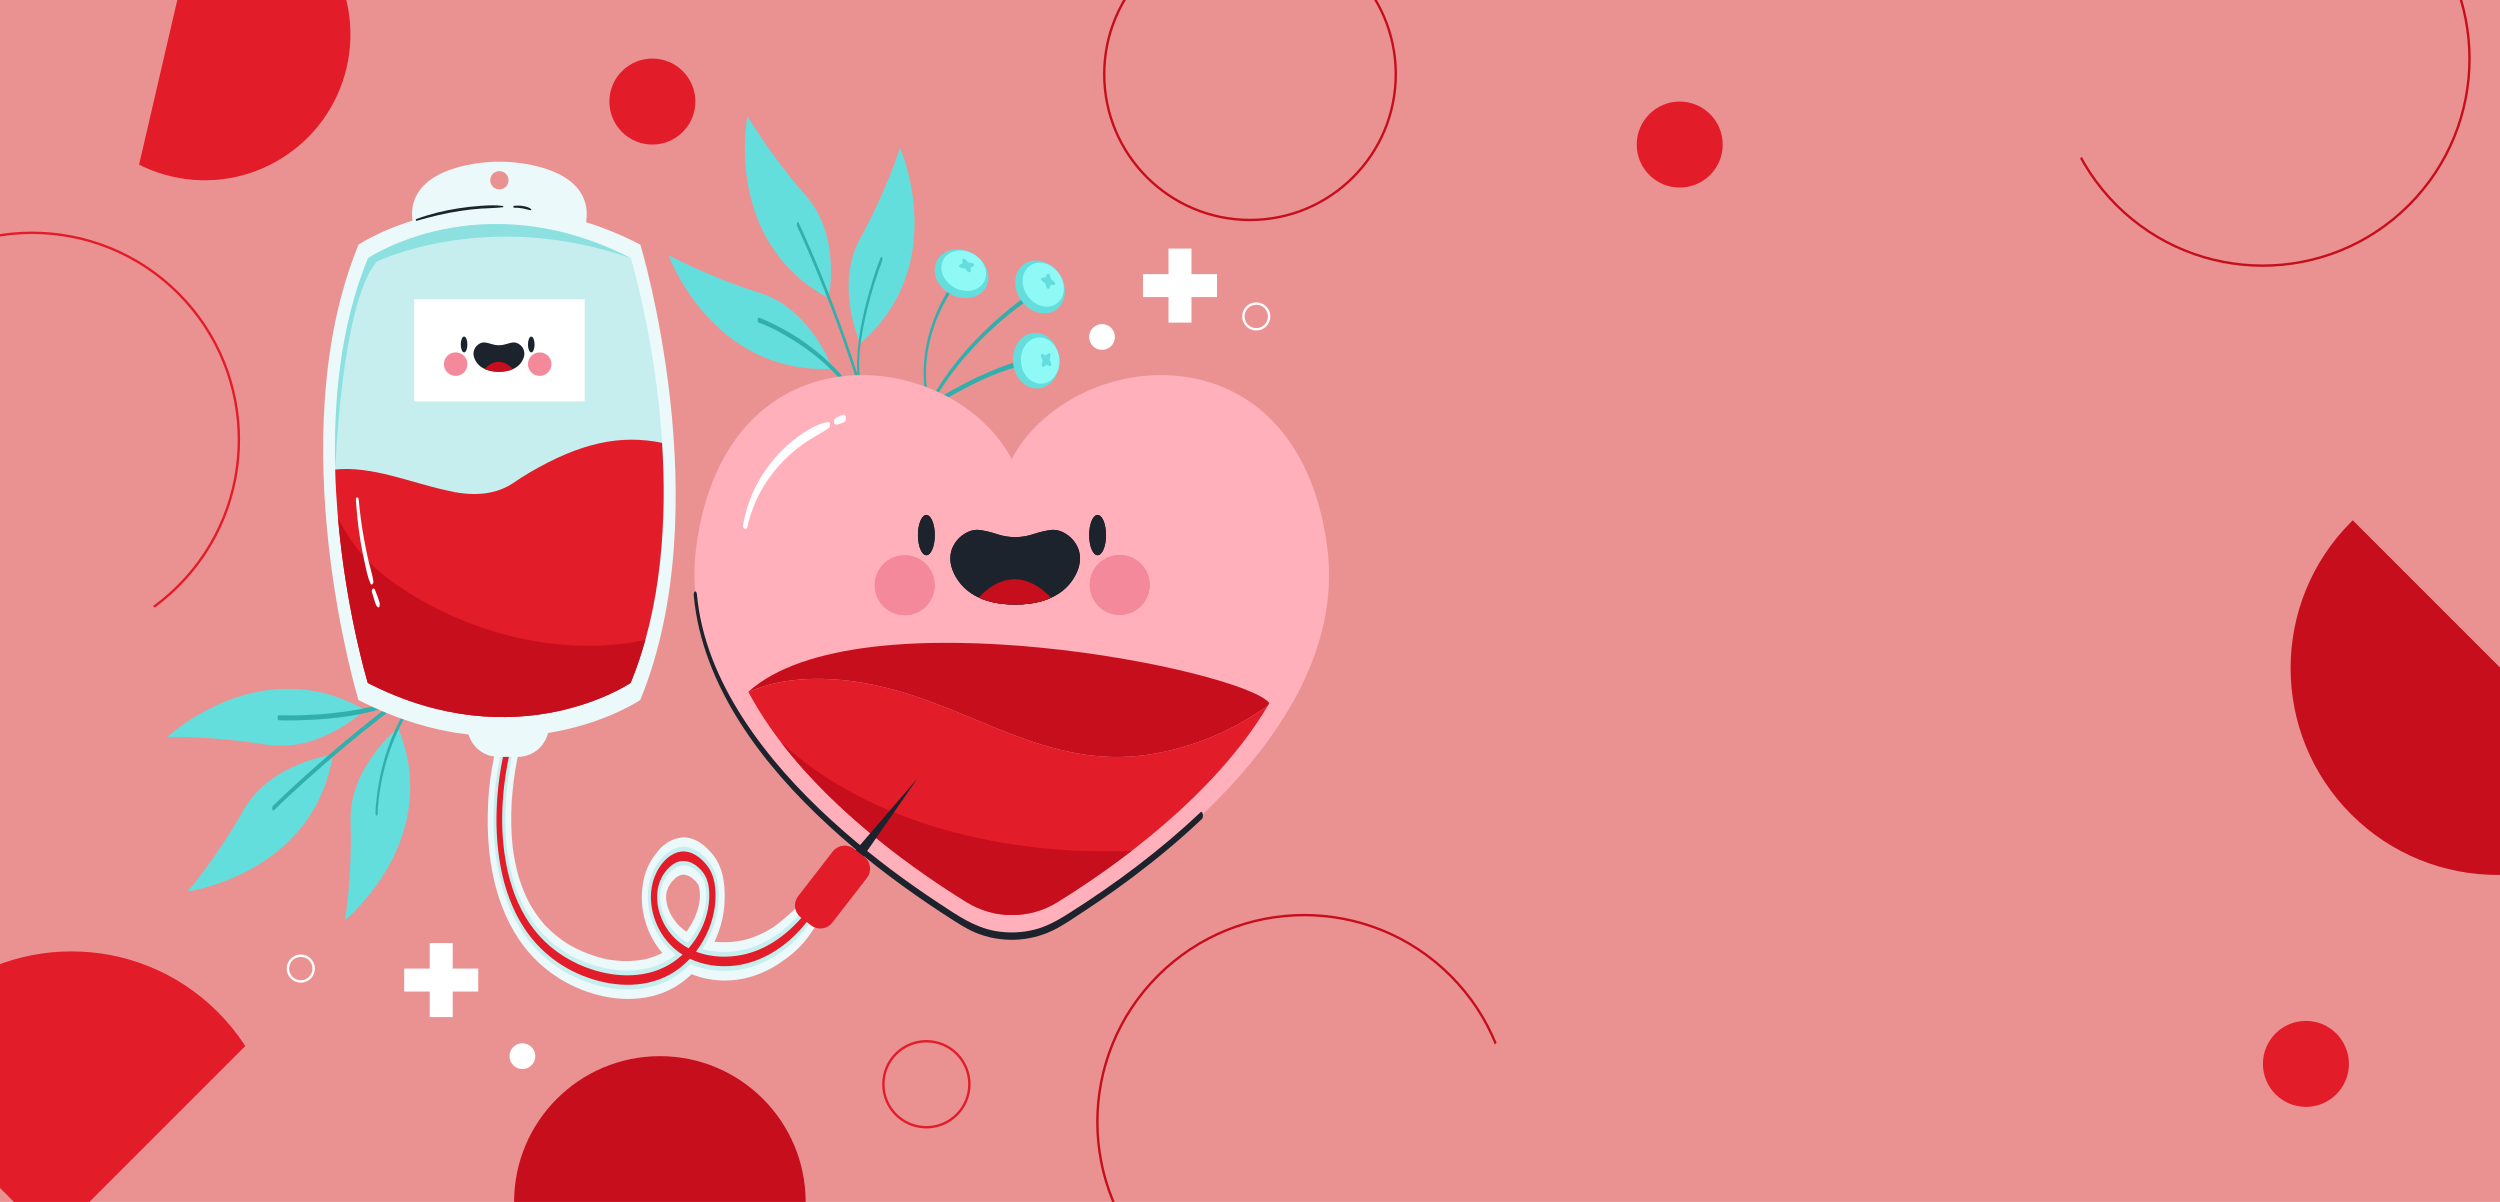 <?xml version="1.0" encoding="utf-8"?>
<!-- Generator: Adobe Illustrator 24.3.0, SVG Export Plug-In . SVG Version: 6.00 Build 0)  -->
<svg version="1.1" xmlns="http://www.w3.org/2000/svg" xmlns:xlink="http://www.w3.org/1999/xlink" x="0px" y="0px"
	 viewBox="0 0 1040 500" style="enable-background:new 0 0 1040 500;" xml:space="preserve">
<style type="text/css">
	.st0{fill:#EA9292;}
	.st1{clip-path:url(#SVGID_2_);}
	.st2{fill:#31AFAC;}
	.st3{fill:#64DDDD;}
	.st4{fill:#8FF9F6;}
	.st5{fill:#FFB0BA;}
	.st6{fill:#E31C29;}
	.st7{fill:#C70E1D;}
	.st8{fill:#FFFFFF;}
	.st9{clip-path:url(#SVGID_4_);fill:#1C232D;}
	.st10{clip-path:url(#SVGID_4_);fill:#C70E1D;}
	.st11{fill:#1C232D;}
	.st12{fill:#F4899B;}
	.st13{clip-path:url(#SVGID_6_);fill:#1C232D;}
	.st14{clip-path:url(#SVGID_6_);fill:#C70E1D;}
	.st15{fill:#EBF9FA;}
	.st16{fill:#C7EEEF;}
	.st17{clip-path:url(#SVGID_8_);fill:#1C232D;}
	.st18{clip-path:url(#SVGID_8_);fill:#C70E1D;}
	.st19{fill:#8CE0E0;}
	.st20{clip-path:url(#SVGID_2_);fill:none;stroke:#E31C29;stroke-miterlimit:10;}
	.st21{clip-path:url(#SVGID_2_);fill:#E31C29;}
	.st22{clip-path:url(#SVGID_2_);fill:none;stroke:#C70E1D;stroke-miterlimit:10;}
	.st23{clip-path:url(#SVGID_2_);fill:#C70E1D;}
	.st24{clip-path:url(#SVGID_2_);fill:#FFFFFF;}
	.st25{clip-path:url(#SVGID_2_);fill:none;stroke:#FFFFFF;stroke-miterlimit:10;}
</style>
<g id="BACKGROUND">
	<rect class="st0" width="1040" height="500"/>
</g>
<g id="OBJECTS">
	<g>
		<defs>
			<rect id="SVGID_1_" width="1040" height="500"/>
		</defs>
		<clipPath id="SVGID_2_">
			<use xlink:href="#SVGID_1_"  style="overflow:visible;"/>
		</clipPath>
		<g class="st1">
			<g>
				<g>
					<path class="st2" d="M431.21,120.29c-5.29,3.23-10.22,7.19-14.91,11.22c-10.44,9-19.82,19.42-26.96,31.24
						c-4.67,7.73-8.35,16.06-10.62,24.81c-0.09,0.33-0.17,1.16,0.16,1.4c0.33,0.24,0.52,0.01,0.61-0.37
						c3.91-15.1,12.11-28.72,22.27-40.44c7.25-8.36,15.52-15.89,24.49-22.38c1.69-1.22,3.4-2.43,5.18-3.52
						C431.99,121.93,431.76,119.95,431.21,120.29L431.21,120.29z"/>
				</g>
			</g>
			<g>
				<g>
					<path class="st2" d="M399.39,113.71c-2.73,3.13-4.95,6.8-6.92,10.43c-4.42,8.15-7.34,17.21-8.05,26.47
						c-0.49,6.4,0.07,12.81,1.67,19.02c0.05,0.18,0.23,0.65,0.51,0.47c3.65-2.39,7.45-4.57,11.27-6.66
						c7.5-4.1,15.32-7.91,23.54-10.31c4.09-1.2,8.4-2.11,12.68-1.78c0.6,0.05,0.66-1.99,0-2.04c-7.96-0.62-16.17,2.6-23.34,5.7
						c-7.03,3.04-13.81,6.68-20.37,10.63c-1.35,0.81-2.7,1.64-4.02,2.5c0.17,0.16,0.34,0.31,0.51,0.47
						c-4.44-17.3,0.38-35.6,10.55-49.97c0.77-1.08,1.56-2.17,2.43-3.17C400.22,115.03,399.94,113.08,399.39,113.71L399.39,113.71z"
						/>
				</g>
			</g>
			<g>
				
					<ellipse transform="matrix(0.477 -0.879 0.879 0.477 108.898 411.188)" class="st3" cx="400.12" cy="114.05" rx="9.64" ry="11.6"/>
				<path class="st4" d="M392.43,108.01c-2.11,3.89-0.03,9.1,4.64,11.64c4.68,2.54,10.18,1.45,12.3-2.44
					c2.11-3.89,0.03-9.1-4.64-11.64C400.05,103.03,394.54,104.12,392.43,108.01z"/>
				<g>
					<path class="st3" d="M400.55,107.72c-0.52,0.43-0.26,2,0.59,3.5c0.85,1.5,1.95,2.38,2.48,1.95c0.52-0.43,0.26-2-0.59-3.5
						C402.18,108.16,401.07,107.29,400.55,107.72z"/>
					<path class="st3" d="M405.2,110.25c-0.08,0.67-1.53,1.3-3.26,1.41c-1.72,0.11-3.06-0.35-2.98-1.02
						c0.08-0.67,1.53-1.3,3.26-1.41C403.94,109.12,405.28,109.57,405.2,110.25z"/>
				</g>
			</g>
			<g>
				<path class="st3" d="M426.05,109.83c-4.38,3.04-4.96,9.76-1.31,15.03c3.65,5.26,10.16,7.07,14.54,4.03
					c4.38-3.04,4.96-9.76,1.31-15.03C436.93,108.6,430.42,106.79,426.05,109.83z"/>
				<path class="st4" d="M428.5,110.51c-3.64,2.52-4.12,8.12-1.09,12.49c3.04,4.37,8.44,5.87,12.08,3.35
					c3.64-2.52,4.12-8.12,1.09-12.49C437.55,109.49,432.14,107.99,428.5,110.51z"/>
				<g>
					<path class="st3" d="M435.88,113.9c-0.66,0.15-1.13,1.67-1.05,3.39c0.08,1.72,0.68,3,1.34,2.85c0.66-0.15,1.13-1.67,1.05-3.39
						C437.14,115.03,436.54,113.75,435.88,113.9z"/>
					<path class="st3" d="M438.9,118.25c-0.37,0.57-1.96,0.48-3.54-0.2c-1.59-0.68-2.57-1.68-2.2-2.25c0.37-0.57,1.96-0.48,3.54,0.2
						C438.28,116.67,439.27,117.68,438.9,118.25z"/>
				</g>
			</g>
			<g>
				
					<ellipse transform="matrix(0.996 -0.087 0.087 0.996 -11.412 38.015)" class="st3" cx="431.1" cy="150.13" rx="9.64" ry="11.6"/>
				<path class="st4" d="M431.88,140.39c-4.41,0.38-7.61,5-7.15,10.3c0.46,5.3,4.41,9.29,8.82,8.91c4.41-0.38,7.61-5,7.15-10.3
					C440.24,143.99,436.29,140,431.88,140.39z"/>
				<g>
					<path class="st3" d="M436.61,147c-0.65-0.2-1.81,0.89-2.6,2.42c-0.79,1.54-0.9,2.94-0.26,3.14c0.65,0.2,1.81-0.89,2.6-2.42
						C437.14,148.6,437.25,147.2,436.61,147z"/>
					<path class="st3" d="M437.07,152.27c-0.6,0.31-1.93-0.56-2.98-1.93c-1.04-1.38-1.4-2.74-0.8-3.05c0.6-0.31,1.93,0.56,2.98,1.93
						C437.31,150.6,437.67,151.96,437.07,152.27z"/>
				</g>
			</g>
		</g>
		<g class="st1">
			<path class="st3" d="M344.71,124.08c0,0,5.5-25.68-9.49-42.72c-14.99-17.04-24.25-33.09-24.25-33.09S300.45,100.2,344.71,124.08z
				"/>
			<path class="st3" d="M346.29,153.41c0,0-8.63-24.8-30.29-31.59c-21.65-6.78-37.9-15.69-37.9-15.69S296.07,155.97,346.29,153.41z"
				/>
			<path class="st3" d="M357.86,142.84c0,0-10.92-23.88,0.03-43.76s16.52-37.55,16.52-37.55S395.9,109.95,357.86,142.84z"/>
			<g>
				<g>
					<path class="st2" d="M315.53,134.17c5.66,2.04,11.07,5.11,16.09,8.37c10.9,7.07,20.6,16.41,26.82,27.92
						c4.31,7.98,6.75,16.76,7.3,25.8c0.02,0.29,0.18,0.86,0.56,0.73c0.38-0.13,0.34-1,0.32-1.28c-0.96-15.65-7.59-30.14-18.29-41.53
						c-7.52-8.01-16.67-14.52-26.53-19.36c-1.97-0.97-3.98-1.91-6.04-2.66C315.1,131.92,314.96,133.97,315.53,134.17L315.53,134.17z
						"/>
				</g>
			</g>
			<g>
				<g>
					<path class="st2" d="M331.56,94.05c2.58,5.47,4.96,11.04,7.3,16.62c5.55,13.27,10.66,26.73,15.18,40.38
						c3.01,9.09,5.75,18.27,8.1,27.56c0.1,0.38,0.29,0.62,0.63,0.37c0.33-0.24,0.24-1.11,0.16-1.42
						c-4.07-16.05-9.27-31.81-15.07-47.31c-4.04-10.78-8.38-21.45-13.05-31.97c-0.85-1.91-1.7-3.82-2.59-5.7
						C331.73,91.57,331.3,93.52,331.56,94.05L331.56,94.05z"/>
				</g>
			</g>
			<g>
				<g>
					<path class="st2" d="M366.31,107.16c-1.67,4.24-3.05,8.6-4.33,12.96c-2.56,8.74-4.61,17.76-5.25,26.86
						c-0.35,4.99-0.28,10.04,0.76,14.94c0.08,0.38,0.3,0.61,0.63,0.37c0.34-0.24,0.23-1.1,0.16-1.42
						c-1.83-8.66-0.55-17.94,1.19-26.51c1.49-7.33,3.53-14.56,5.99-21.62c0.48-1.38,0.97-2.76,1.5-4.12c0.15-0.39,0.26-1.1,0-1.47
						C366.75,106.87,366.48,106.71,366.31,107.16L366.31,107.16z"/>
				</g>
			</g>
		</g>
		<g class="st1">
			<path class="st3" d="M138.46,313.95c0,0-26.05,3.3-37.18,23.08c-11.12,19.78-23.21,33.83-23.21,33.83
				S130.56,363.61,138.46,313.95z"/>
			<path class="st3" d="M165.63,302.76c0,0-20.55,16.35-19.8,39.03s-2.28,40.96-2.28,40.96S184.65,349.31,165.63,302.76z"/>
			<path class="st3" d="M151.82,295.33c0,0-18.93,18.2-41.31,14.44c-22.38-3.76-40.9-3.17-40.9-3.17S108.21,270.3,151.82,295.33z"/>
			<g>
				<g>
					<path class="st2" d="M157.11,338.36c0.02-1.74,0.14-3.06,0.35-4.98c0.45-4.3,1.21-8.56,2.24-12.75
						c3.11-12.61,8.79-24.74,17.62-34.36c6.13-6.67,13.68-11.86,22.03-15.37c0.57-0.24,0.41-2.28-0.24-2.01
						c-14.46,6.08-25.79,17.21-32.95,31.08c-5.07,9.82-8.15,20.7-9.45,31.66c-0.26,2.22-0.49,4.48-0.51,6.72
						C156.19,339.59,157.1,339.6,157.11,338.36L157.11,338.36z"/>
				</g>
			</g>
			<g>
				<g>
					<path class="st2" d="M113.91,337.12c4.33-4.27,8.83-8.37,13.35-12.44c10.7-9.63,21.73-18.9,33.13-27.69
						c7.57-5.83,15.32-11.44,23.29-16.72c0.54-0.36,0.29-2.36-0.24-2.01c-13.83,9.17-27.01,19.3-39.74,29.94
						c-8.8,7.36-17.41,14.96-25.76,22.83c-1.51,1.42-3.01,2.84-4.48,4.29C113.03,335.74,113.28,337.73,113.91,337.12L113.91,337.12z
						"/>
				</g>
			</g>
			<g>
				<g>
					<path class="st2" d="M115.95,299.64c4.39,0.17,8.81,0.04,13.19-0.18c8.96-0.45,17.99-1.46,26.67-3.78
						c4.75-1.27,9.44-2.94,13.66-5.5c0.55-0.33,0.31-2.34-0.24-2.01c-7.72,4.69-16.97,6.64-25.81,7.88
						c-7.59,1.07-15.27,1.54-22.93,1.57c-1.51,0.01-3.02,0-4.53-0.05C115.32,297.54,115.29,299.62,115.95,299.64L115.95,299.64z"/>
				</g>
			</g>
		</g>
		<g class="st1">
			<g>
				<path class="st5" d="M552.03,226.84c-12.81-93.23-106.56-82.47-131.15-35.86c-24.59-46.61-118.34-57.37-131.15,35.86
					c-10,72.78,71.42,132.51,110.72,156.81c12.51,7.74,28.34,7.74,40.86,0C480.61,359.36,562.03,299.62,552.03,226.84z"/>
				<path class="st6" d="M366.4,285.58c-16.45-3.92-38.37-5.33-55.03,2.35c21.43,40.31,65.48,71.74,90.73,87.36
					c11.57,7.15,26.2,7.15,37.77,0c24.06-14.88,65.19-44.13,87.56-81.73c-14.44,10.24-31.02,17.52-49.95,20.4
					C435.51,320.14,404.66,294.22,366.4,285.58z"/>
				<path class="st7" d="M311.3,287.81c0.02,0.04,0.04,0.08,0.06,0.12c16.66-7.69,38.58-6.27,55.03-2.35
					c38.26,8.64,69.12,34.56,111.08,28.39c18.92-2.88,35.5-10.16,49.95-20.4c0.21-0.36,0.41-0.73,0.62-1.09
					C517.51,278.75,357.25,246.3,311.3,287.81z"/>
				<g>
					<g>
						<path class="st8" d="M310.95,219.11c2.97-14.05,11.72-26.29,23.34-34.53c3.35-2.38,7.04-4.21,10.46-6.49
							c0.65-0.43,0.9-2.7-0.28-2.5c-3.75,0.61-6.95,2.33-10.11,4.39c-3.19,2.07-6.15,4.49-8.85,7.18
							c-5.42,5.39-9.84,11.8-12.8,18.85c-1.67,3.98-2.87,8.14-3.61,12.39C308.83,219.91,310.55,220.98,310.95,219.11L310.95,219.11z
							"/>
					</g>
				</g>
				<g>
					<g>
						<path class="st8" d="M347.01,175.96c0,0.01,0.01,0.02,0.01,0.03c0.06,0.17,0.16,0.31,0.29,0.43c0.12,0.1,0.25,0.15,0.4,0.15
							c0.15,0.02,0.3,0.06,0.45,0.06c0.19,0,0.44-0.1,0.64-0.16c0.29-0.08,0.58-0.17,0.86-0.26c0.29-0.09,0.57-0.2,0.85-0.32
							c0.36-0.15,0.68-0.44,0.99-0.68c0.06-0.08,0.13-0.16,0.19-0.24c0.1-0.15,0.16-0.31,0.19-0.48c0.08-0.31,0.1-0.65,0.03-0.96
							c-0.05-0.23-0.14-0.45-0.26-0.64c-0.12-0.18-0.44-0.47-0.69-0.41c-0.16,0.04-0.33,0.07-0.49,0.11
							c-0.16,0.03-0.32,0.05-0.47,0.11c-0.08,0.03-0.16,0.08-0.25,0.12c-0.31,0.15-0.61,0.31-0.92,0.47
							c-0.3,0.16-0.62,0.31-0.92,0.48c-0.24,0.14-0.4,0.31-0.59,0.5C346.88,174.72,346.79,175.39,347.01,175.96L347.01,175.96z"/>
					</g>
				</g>
				<g>
					<defs>
						<path id="SVGID_3_" d="M438.32,220.42c-2.27,0-5.57,0.84-8.81,1.89c-4.68,1.51-9.72,1.51-14.4,0
							c-3.24-1.05-6.54-1.89-8.81-1.89c-6.01,0-16.24,8.73-7.7,21.12c6.08,8.82,17.58,9.97,23.42,9.94c0.09,0,0.2,0,0.29,0
							c0.09,0,0.2,0,0.29,0c5.84,0.03,17.34-1.12,23.42-9.94C454.56,229.15,444.32,220.42,438.32,220.42z"/>
					</defs>
					<clipPath id="SVGID_4_">
						<use xlink:href="#SVGID_3_"  style="overflow:visible;"/>
					</clipPath>
					<path class="st9" d="M438.32,220.42c-2.27,0-5.57,0.84-8.81,1.89c-4.68,1.51-9.72,1.51-14.4,0c-3.24-1.05-6.54-1.89-8.81-1.89
						c-6.01,0-16.24,8.73-7.7,21.12c6.08,8.82,17.58,9.97,23.42,9.94c0.09,0,0.2,0,0.29,0c0.09,0,0.2,0,0.29,0
						c5.84,0.03,17.34-1.12,23.42-9.94C454.56,229.15,444.32,220.42,438.32,220.42z"/>
					<path class="st10" d="M406.38,249.64c0,0,14.19-19.58,31.89,0.11C438.27,249.75,424.53,261.52,406.38,249.64z"/>
				</g>
				<ellipse class="st11" cx="385.37" cy="222.6" rx="3.51" ry="8.38"/>
				
					<ellipse transform="matrix(0.707 -0.707 0.707 0.707 -61.884 337.473)" class="st12" cx="376.42" cy="243.44" rx="12.46" ry="12.46"/>
				<path class="st11" d="M460.11,222.6c0,4.63-1.57,8.38-3.51,8.38c-1.94,0-3.51-3.75-3.51-8.38c0-4.63,1.57-8.38,3.51-8.38
					C458.53,214.21,460.11,217.97,460.11,222.6z"/>
				
					<ellipse transform="matrix(0.22 -0.976 0.976 0.22 125.787 644.13)" class="st12" cx="465.53" cy="243.44" rx="12.46" ry="12.46"/>
				<path class="st7" d="M324.87,308.75c23.15,30.27,56.51,53.73,77.22,66.54c11.57,7.15,26.2,7.15,37.77,0
					c8.66-5.35,19.53-12.58,30.94-21.37C420.21,356.07,362.17,343.41,324.87,308.75z"/>
				<g>
					<g>
						<path class="st11" d="M288.62,247.96c1.76,18.8,9.06,36.56,19.1,52.4c10.26,16.18,23.27,30.51,37.35,43.43
							c12.76,11.72,26.53,22.34,40.86,32.06c2.98,2.02,6,4.01,9.03,5.95c3.49,2.23,6.96,4.56,10.8,6.16
							c10.33,4.3,22.21,3.97,32.28-0.93c4.35-2.12,8.42-4.99,12.46-7.64c4.5-2.95,8.93-5.98,13.31-9.1
							c10.03-7.16,19.73-14.79,28.96-22.97c2.42-2.15,4.8-4.33,7.15-6.55c0.49-0.46,0.56-1.26,0.47-1.9
							c-0.03-0.22-0.36-1.52-0.84-1.08c-16.8,15.87-35.4,29.82-54.92,42.16c-4.51,2.85-9.01,5.44-14.23,6.76
							c-5.32,1.35-10.93,1.55-16.34,0.59c-8.73-1.55-15.92-6.58-23.17-11.35c-13.77-9.06-27.03-18.94-39.47-29.77
							c-14.26-12.41-27.54-26.15-38.45-41.63c-10.69-15.16-19.2-32.32-22.22-50.76c-0.36-2.21-0.64-4.43-0.85-6.66
							c-0.04-0.4-0.26-1.32-0.84-1.08C288.54,246.3,288.58,247.52,288.62,247.96L288.62,247.96z"/>
					</g>
				</g>
			</g>
			<g>
				<defs>
					<path id="SVGID_5_" d="M438.32,220.42c-2.27,0-5.57,0.84-8.81,1.89c-4.68,1.51-9.72,1.51-14.4,0
						c-3.24-1.05-6.54-1.89-8.81-1.89c-6.01,0-16.24,8.73-7.7,21.12c6.08,8.82,17.58,9.97,23.42,9.94c0.09,0,0.2,0,0.29,0
						c0.09,0,0.2,0,0.29,0c5.84,0.03,17.34-1.12,23.42-9.94C454.56,229.15,444.32,220.42,438.32,220.42z"/>
				</defs>
				<clipPath id="SVGID_6_">
					<use xlink:href="#SVGID_5_"  style="overflow:visible;"/>
				</clipPath>
				<path class="st13" d="M438.32,220.42c-2.27,0-5.57,0.84-8.81,1.89c-4.68,1.51-9.72,1.51-14.4,0c-3.24-1.05-6.54-1.89-8.81-1.89
					c-6.01,0-16.24,8.73-7.7,21.12c6.08,8.82,17.58,9.97,23.42,9.94c0.09,0,0.2,0,0.29,0c0.09,0,0.2,0,0.29,0
					c5.84,0.03,17.34-1.12,23.42-9.94C454.56,229.15,444.32,220.42,438.32,220.42z"/>
				<path class="st14" d="M406.38,249.64c0,0,14.19-19.58,31.89,0.11C438.27,249.75,424.53,261.52,406.38,249.64z"/>
			</g>
			<ellipse class="st11" cx="385.37" cy="222.6" rx="3.51" ry="8.38"/>
			
				<ellipse transform="matrix(0.707 -0.707 0.707 0.707 -61.884 337.473)" class="st12" cx="376.42" cy="243.44" rx="12.46" ry="12.46"/>
			<path class="st11" d="M460.11,222.6c0,4.63-1.57,8.38-3.51,8.38c-1.94,0-3.51-3.75-3.51-8.38c0-4.63,1.57-8.38,3.51-8.38
				C458.53,214.21,460.11,217.97,460.11,222.6z"/>
			
				<ellipse transform="matrix(0.22 -0.976 0.976 0.22 125.787 644.13)" class="st12" cx="465.53" cy="243.44" rx="12.46" ry="12.46"/>
		</g>
		<g class="st1">
			<polygon class="st11" points="381.61,323.91 354.1,355.83 355.85,357.18 357.59,358.53 			"/>
			<g>
				<g>
					<path class="st15" d="M207.61,306.4c-2.24,8.14-3.81,16.47-4.38,24.91c-0.69,10.34-0.43,20.68,1.47,30.89
						c1.86,10.02,5.39,19.89,11.06,28.41c5.84,8.79,14.08,15.72,23.7,20.05c11.91,5.36,26.32,7.03,38.46,1.42
						c6.71-3.1,12.07-8.41,16.09-14.54c4.06-6.2,6.81-13.62,7.33-21.03c0.48-6.97-0.07-14.76-4.45-20.52
						c-3.18-4.19-8.37-8.46-14.03-7.5c-3.67,0.62-6.74,2.66-9.11,5.5c-2.48,2.98-4.48,6.29-5.51,10.05
						c-2.11,7.73-1.5,15.98,1.66,23.36c2.93,6.84,7.72,12.31,14.13,16.05c5.85,3.41,13,4.77,19.72,4.39
						c6.98-0.39,13.84-2.82,19.69-6.6c3.08-1.99,6.05-4.19,8.67-6.77c2.75-2.7,5.04-5.86,7.11-9.1c2.06-3.23,3.37-6.7,4.53-10.33
						c0.52-1.64,0.47-3.72-0.57-5.18c-0.79-1.12-2.33-1.67-3.42-0.59c-1.05,1.04-2.12,2.04-3.24,3c-1.21,1.03-2.2,2.27-3.31,3.42
						c-2.31,2.42-4.87,4.66-7.41,6.84c-1.28,1.1-2.62,2.1-3.99,3.09c-0.34,0.23-0.21,0.15,0.38-0.25c-0.21,0.14-0.43,0.28-0.65,0.42
						c-0.33,0.21-0.65,0.41-0.98,0.61c-0.72,0.43-1.45,0.85-2.19,1.24c-3.02,1.6-6.21,2.82-9.54,3.6c0.46-0.11,0.91-0.21,1.37-0.32
						c-5.01,1.13-10.18,1.42-15.25,0.56c0.46,0.08,0.93,0.17,1.39,0.25c-3.75-0.68-7.33-1.96-10.59-3.92
						c0.42,0.25,0.84,0.51,1.25,0.76c-1.53-0.95-2.98-2.02-4.29-3.26c-0.33-0.31-0.64-0.64-0.96-0.96
						c-0.76-0.77,1.02,1.23-0.05-0.07c-0.51-0.61-0.99-1.25-1.44-1.9c-0.52-0.75-0.95-1.55-1.44-2.33c1.11,1.77,0.44,0.82,0.21,0.34
						c-0.2-0.41-0.39-0.82-0.57-1.24c-0.34-0.79-0.62-1.59-0.9-2.39c-0.18-0.56-0.08-0.21,0.31,1.03c-0.06-0.22-0.12-0.44-0.18-0.65
						c-0.11-0.44-0.22-0.88-0.31-1.32c-0.09-0.44-0.17-0.88-0.24-1.33c-0.24-1.57,0.23,0.5,0.07,0.73c0.12-0.17-0.08-1.1-0.09-1.33
						c-0.02-0.44-0.02-0.88-0.02-1.33c0.03-1.91-0.19,1.71-0.04,0.41c0.04-0.33,0.07-0.65,0.11-0.98c0.06-0.43,0.15-0.86,0.22-1.29
						c0.21-1.22-0.59,2.02-0.07,0.27c0.22-0.73,0.57-1.42,0.78-2.15c-0.53,1.08-0.64,1.31-0.33,0.69c0.1-0.2,0.2-0.39,0.31-0.58
						c0.22-0.39,0.45-0.76,0.69-1.13c0.21-0.32,0.44-0.63,0.67-0.94c0.43-0.55,0.38-0.5-0.14,0.16c0.19-0.22,0.38-0.43,0.57-0.64
						c0.69-0.74,1.45-1.4,2.27-1.99c-0.4,0.27-0.8,0.54-1.19,0.81c0.95-0.64,1.94-1.12,3.05-1.41c-0.45,0.1-0.9,0.21-1.35,0.31
						c1.05-0.24,2.09-0.27,3.15-0.1c-0.45-0.08-0.91-0.16-1.36-0.24c1.19,0.23,2.28,0.67,3.32,1.28c-0.41-0.25-0.83-0.5-1.24-0.75
						c1.05,0.64,2,1.42,2.86,2.29c0.11,0.12,0.22,0.25,0.34,0.36c0.41,0.38-0.78-0.76-0.66-0.74c0.12,0.02,0.44,0.53,0.53,0.63
						c0.34,0.43,0.66,0.87,0.96,1.33c0.14,0.22,0.27,0.45,0.41,0.67c0.48,0.74-0.8-1.71-0.51-0.94c0.3,0.77,0.56,2.05-0.03-0.44
						c0.2,0.86,0.43,1.7,0.58,2.56c0.06,0.35,0.27,2,0.1,0.44c-0.17-1.57,0.01,0.3,0.03,0.64c0.05,0.87,0.06,1.75,0.03,2.62
						c-0.06,1.63,0.17-1.73,0.03-0.41c-0.05,0.5-0.1,1-0.17,1.49c-0.12,0.87-0.29,1.74-0.47,2.6c-0.26,1.24,0.48-1.76,0.06-0.24
						c-0.14,0.49-0.28,0.98-0.44,1.46c-0.27,0.85-0.58,1.69-0.92,2.52c-0.17,0.42-0.35,0.82-0.53,1.24
						c-0.45,1.04,0.26-0.51,0.29-0.57c-0.08,0.23-0.23,0.47-0.34,0.69c-0.87,1.72-1.87,3.37-2.98,4.95c-0.3,0.42-0.6,0.83-0.91,1.24
						c-0.12,0.15-0.24,0.3-0.35,0.46c-0.47,0.62,0.92-1.07,0.18-0.23c-0.67,0.77-1.34,1.53-2.06,2.26
						c-1.52,1.54-3.15,2.94-4.93,4.17c0.41-0.28,0.82-0.55,1.23-0.83c-3.36,2.25-7.09,3.78-11.03,4.69
						c0.46-0.11,0.92-0.21,1.37-0.32c-5.52,1.21-11.21,1.19-16.77,0.19c0.46,0.08,0.92,0.16,1.37,0.25
						c-6.37-1.19-12.55-3.58-18.09-6.93c0.41,0.25,0.82,0.5,1.24,0.75c-2.96-1.82-5.74-3.92-8.26-6.31
						c-0.59-0.56-1.17-1.14-1.74-1.73c-0.25-0.26-0.49-0.53-0.74-0.79c-0.63-0.67,0.53,0.59,0.51,0.57
						c-0.2-0.11-0.38-0.43-0.53-0.61c-1.08-1.26-2.09-2.57-3.04-3.93c-0.95-1.35-1.83-2.75-2.65-4.18
						c-0.18-0.31-0.35-0.62-0.52-0.93c-0.54-0.96,0.75,1.43,0.38,0.71c-0.1-0.2-0.21-0.39-0.31-0.59c-0.37-0.71-0.72-1.44-1.06-2.16
						c-0.7-1.5-1.33-3.03-1.91-4.58c-0.27-0.71-0.52-1.43-0.76-2.15c-0.14-0.43-0.28-0.85-0.42-1.28c-0.49-1.55,0.54,1.84,0.08,0.26
						c-0.92-3.16-1.64-6.38-2.18-9.63c-0.13-0.76-0.24-1.52-0.35-2.28c-0.06-0.45-0.12-0.89-0.18-1.34
						c-0.09-0.68-0.27-2.58,0.04,0.39c-0.17-1.61-0.32-3.23-0.42-4.85c-0.21-3.28-0.26-6.57-0.19-9.86c0.03-1.56,0.1-3.12,0.19-4.68
						c0.06-1.05-0.09,1.37-0.08,1.22c0.02-0.21,0.03-0.43,0.04-0.64c0.03-0.38,0.06-0.76,0.09-1.15c0.06-0.8,0.14-1.6,0.21-2.39
						c0.54-6.27,1.5-12.52,2.97-18.64c0.65-2.72-0.39-6.67-2.86-8.17C210.88,301.95,208.28,303.95,207.61,306.4L207.61,306.4z"/>
				</g>
			</g>
			<g>
				<g>
					<path class="st16" d="M209.63,308.11c-2.1,7.89-3.48,15.97-4.01,24.13c-0.63,9.65-0.33,19.37,1.46,28.89
						c1.77,9.43,5.05,18.71,10.4,26.72c5.57,8.35,13.41,14.93,22.57,19.04c11.5,5.16,25.36,6.83,37.09,1.38
						c12.22-5.67,20.78-19.45,21.69-32.74c0.39-5.7-0.12-12.03-3.69-16.74c-2.77-3.66-7.28-7.28-12.19-6.42
						c-6.36,1.11-10.89,7.7-12.48,13.57c-1.73,6.44-1.04,13.34,1.59,19.44c2.6,6.03,6.9,10.96,12.57,14.26
						c5.68,3.3,12.51,4.6,19.02,4.22c14.03-0.81,26.12-9.57,33.98-20.78c1.99-2.84,3.49-5.92,4.87-9.09
						c0.62-1.43-0.78-4.51-2.27-2.54c-3.62,4.79-7.64,9.36-12.09,13.4c-4.53,4.11-9.72,7.43-15.56,9.35
						c-5.56,1.82-11.82,2.36-17.58,1.24c-2.97-0.58-5.87-1.61-8.53-3.05c-1.22-0.66-2.37-1.45-3.45-2.32
						c-0.88-0.71-2.15-1.92-2.62-2.45c-0.9-1.02-1.71-2.13-2.44-3.28c-0.81-1.28-1.01-1.67-1.65-3.16
						c-0.27-0.63-0.51-1.27-0.73-1.91c-0.03-0.07-0.35-1.15-0.13-0.38c-0.08-0.27-0.15-0.54-0.22-0.82
						c-0.15-0.6-0.28-1.21-0.39-1.82c-0.06-0.33-0.1-0.66-0.16-1c-0.06-0.45-0.06-0.44,0,0.03c-0.02-0.22-0.04-0.44-0.05-0.67
						c-0.04-0.66-0.06-1.33-0.05-1.99c0-0.14,0.08-1.24,0-0.29c0.02-0.22,0.04-0.44,0.06-0.66c0.07-0.65,0.2-1.29,0.31-1.94
						c0.18-1.04-0.23,0.67,0.08-0.34c0.13-0.42,0.25-0.83,0.4-1.25c0.48-1.35,0.58-1.54,1.35-2.75c0.88-1.38,1.94-2.63,3.2-3.68
						c0.78-0.65,1.71-1.16,2.76-1.5c0.25-0.08,0.64-0.17,1.21-0.2c0.26-0.02,0.52-0.02,0.79-0.01c0.1,0,1.08,0.13,0.59,0.03
						c0.92,0.17,1.79,0.54,2.62,0.98c0.73,0.38-0.43-0.31,0.26,0.15c0.21,0.14,0.42,0.29,0.63,0.44c0.48,0.35,0.93,0.74,1.36,1.14
						c0.17,0.16,1.15,1.22,0.66,0.64c0.25,0.3,0.5,0.59,0.74,0.9c0.26,0.34,0.51,0.7,0.75,1.06c0.11,0.17,0.21,0.34,0.32,0.51
						c0.49,0.77-0.18-0.49,0.01,0.01c0.09,0.23,0.2,0.47,0.31,0.7c0.1,0.21,0.13,0.66-0.05-0.2c0.08,0.37,0.2,0.73,0.28,1.09
						c0.17,0.73,0.29,1.47,0.42,2.21c0.21,1.19-0.04-0.76,0.06,0.45c0.04,0.5,0.08,0.99,0.1,1.49c0.1,2.6-0.25,5.35-0.9,7.69
						c-0.84,3-1.92,5.5-3.37,7.99c-2.88,4.94-6.84,9.47-11.93,12.33c-10.37,5.82-22.97,4.95-33.76,0.79
						c-4.55-1.75-8.37-3.81-12.08-6.61c-1.77-1.34-3.45-2.79-5.02-4.36c-0.39-0.38-0.77-0.78-1.14-1.17c-0.19-0.2-0.37-0.4-0.55-0.6
						c-0.61-0.66,0.39,0.46-0.19-0.22c-0.7-0.82-1.39-1.65-2.05-2.51c-1.3-1.7-2.5-3.49-3.59-5.33c-0.27-0.46-0.53-0.93-0.8-1.39
						c-0.44-0.79,0.32,0.62-0.1-0.18c-0.12-0.24-0.25-0.47-0.37-0.71c-0.49-0.95-0.95-1.92-1.39-2.9c-0.88-1.96-1.65-3.97-2.33-6.01
						c-0.17-0.51-0.33-1.02-0.5-1.54c-0.28-0.88,0.22,0.76-0.04-0.13c-0.05-0.17-0.1-0.35-0.15-0.52c-0.32-1.13-0.62-2.26-0.89-3.4
						c-0.5-2.11-0.92-4.24-1.27-6.38c-0.16-0.98-0.3-1.97-0.43-2.95c-0.03-0.27-0.07-0.54-0.1-0.81c-0.12-0.94,0.09,0.86-0.01-0.08
						c-0.07-0.63-0.13-1.26-0.19-1.89c-0.38-4.26-0.5-8.54-0.4-12.82c0.02-0.96,0.06-1.92,0.1-2.87c0.02-0.52,0.05-1.03,0.08-1.55
						c0.05-0.91-0.06,0.87,0-0.03c0.02-0.34,0.05-0.68,0.07-1.02c0.15-2,0.34-4,0.57-6c0.42-3.67,0.99-7.32,1.73-10.94
						c0.33-1.61,0.69-3.21,1.09-4.81c0.32-1.3-0.18-3.4-1.43-4.08C211.25,305.95,209.97,306.83,209.63,308.11L209.63,308.11z"/>
				</g>
			</g>
			<g>
				<g>
					<path class="st6" d="M210.64,308.97c-2.03,7.77-3.31,15.73-3.83,23.74c-0.6,9.27-0.28,18.62,1.42,27.76
						c1.71,9.18,4.89,18.21,10.1,26.01c5.41,8.09,12.99,14.47,21.87,18.47c11.28,5.08,24.84,6.79,36.37,1.51
						c11.74-5.38,20.06-18.47,20.98-31.22c0.37-5.08-0.08-10.74-3.22-14.94c-2.52-3.38-6.58-6.63-11.07-6.02
						c-5.91,0.81-10.16,7.12-11.63,12.47c-1.58,5.72-0.89,11.88,1.37,17.33c2.35,5.63,6.35,10.36,11.59,13.48
						c5.62,3.35,12.32,4.69,18.81,4.34c13.58-0.73,25.28-8.99,33.19-19.63c2-2.69,3.67-5.57,5.18-8.57
						c0.37-0.73-0.28-2.62-1.03-1.49c-6.77,10.24-15.85,19.92-27.78,23.89c-11.18,3.73-25.31,2.2-33.45-7.06
						c-7-7.96-9.24-21.49-0.24-28.95c3.66-3.03,7.98-2.23,11.32,0.81c3.15,2.87,4.22,6.03,4.44,10.32
						c0.6,11.78-6.72,24.43-16.92,30.23c-10.59,6.02-23.58,5.13-34.61,0.87c-8.42-3.25-15.91-8.6-21.43-15.76
						c-5.19-6.73-8.58-14.67-10.57-22.91c-3.81-15.77-3.14-32.67,0.13-48.48c0.31-1.48,0.67-3.11,1.02-4.49
						c0.19-0.76,0.23-1.83-0.47-2.38C211.58,307.82,210.82,308.27,210.64,308.97L210.64,308.97z"/>
				</g>
			</g>
			<path class="st15" d="M266.39,101.76c-66.72-34.26-117.21,0-117.21,0l-0.06,0.11c-33.06,80.55,0,189.34,0,189.34
				c66.72,34.26,117.21,0,117.21,0l0.06-0.11C299.45,210.55,266.39,101.76,266.39,101.76z"/>
			<path class="st16" d="M262.44,107.4c-62.23-31.96-109.32,0-109.32,0l-0.06,0.11c-30.83,75.12,0,176.59,0,176.59
				c62.23,31.96,109.32,0,109.32,0l0.06-0.11C293.27,208.87,262.44,107.4,262.44,107.4z"/>
			<path class="st6" d="M220.17,196.66c-2.36,1.38-4.63,2.91-6.9,4.42c-8.15,5.39-18.27,5.22-27.67,2.87
				c-15.14-3.29-30.8-10.18-46.17-8.63C140.78,243.87,153,284.1,153,284.1c62.23,31.96,109.32,0,109.32,0l0.06-0.11
				c13.04-31.77,15.05-68.25,13.03-99.77C258.05,180.66,241.44,184.19,220.17,196.66z"/>
			<rect x="172.29" y="124.48" class="st8" width="70.93" height="42.48"/>
			<g>
				<defs>
					<path id="SVGID_7_" d="M213.84,142.45c-0.89,0-2.19,0.33-3.46,0.74c-1.84,0.59-3.82,0.59-5.65,0
						c-1.27-0.41-2.57-0.74-3.46-0.74c-2.36,0-6.37,3.43-3.02,8.29c2.39,3.46,6.9,3.91,9.19,3.9c0.04,0,0.08,0,0.11,0
						c0.04,0,0.08,0,0.11,0c2.29,0.01,6.81-0.44,9.19-3.9C220.21,145.88,216.2,142.45,213.84,142.45z"/>
				</defs>
				<clipPath id="SVGID_8_">
					<use xlink:href="#SVGID_7_"  style="overflow:visible;"/>
				</clipPath>
				<path class="st17" d="M213.84,142.45c-0.89,0-2.19,0.33-3.46,0.74c-1.84,0.59-3.82,0.59-5.65,0c-1.27-0.41-2.57-0.74-3.46-0.74
					c-2.36,0-6.37,3.43-3.02,8.29c2.39,3.46,6.9,3.91,9.19,3.9c0.04,0,0.08,0,0.11,0c0.04,0,0.08,0,0.11,0
					c2.29,0.01,6.81-0.44,9.19-3.9C220.21,145.88,216.2,142.45,213.84,142.45z"/>
				<path class="st18" d="M201.3,153.92c0,0,5.57-7.68,12.52,0.04C213.82,153.96,208.43,158.58,201.3,153.92z"/>
			</g>
			<path class="st11" d="M191.68,143.3c0,1.82,0.62,3.29,1.38,3.29c0.76,0,1.38-1.47,1.38-3.29c0-1.82-0.62-3.29-1.38-3.29
				C192.29,140.01,191.68,141.49,191.68,143.3z"/>
			<path class="st12" d="M184.66,151.48c0,2.7,2.19,4.89,4.89,4.89s4.89-2.19,4.89-4.89s-2.19-4.89-4.89-4.89
				S184.66,148.78,184.66,151.48z"/>
			<path class="st11" d="M222.39,143.3c0,1.82-0.62,3.29-1.38,3.29c-0.76,0-1.38-1.47-1.38-3.29c0-1.82,0.62-3.29,1.38-3.29
				C221.77,140.01,222.39,141.49,222.39,143.3z"/>
			<path class="st12" d="M229.41,151.48c0,2.7-2.19,4.89-4.89,4.89c-2.7,0-4.89-2.19-4.89-4.89s2.19-4.89,4.89-4.89
				C227.22,146.6,229.41,148.78,229.41,151.48z"/>
			<path class="st15" d="M221.2,68.66c-8.86-1.87-18.04-1.87-26.9,0c-30.22,6.37-21.82,26.57-21.82,26.57l35.27-6.01l35.27,6.01
				C243.02,95.23,251.42,75.03,221.2,68.66z M207.75,78.8c-2.1,0-3.81-1.7-3.81-3.81c0-2.1,1.7-3.81,3.81-3.81
				c2.1,0,3.81,1.7,3.81,3.81C211.56,77.09,209.85,78.8,207.75,78.8z"/>
			<path class="st15" d="M207.38,314.87h7.96c7.18,0,13-5.82,13-13v-2.48h-33.96v2.48C194.38,309.05,200.2,314.87,207.38,314.87z"/>
			<path class="st6" d="M333.14,381.66l4.25,3.29c2.75,2.13,6.71,1.63,8.84-1.12l14.41-18.61c2.13-2.75,1.63-6.71-1.12-8.84
				l-4.25-3.29c-2.75-2.13-6.71-1.63-8.84,1.12l-14.41,18.61C329.88,375.57,330.38,379.53,333.14,381.66z"/>
			<path class="st19" d="M262.44,107.4c-62.23-31.96-109.32,0-109.32,0l-0.06,0.11c-11.42,27.82-14.38,59.25-13.58,87.81
				c0,0,2.33-68.44,17.18-86.47C156.66,108.85,202.47,86.42,262.44,107.4z"/>
			<path class="st7" d="M158.66,238.52c-8-6.61-13.85-14.51-18.07-23.18C144,254.45,153,284.1,153,284.1
				c62.23,31.96,109.32,0,109.32,0l0.06-0.11c2.37-5.78,4.38-11.72,6.06-17.76C231.39,274.12,188.47,262.14,158.66,238.52z"/>
			<g>
				<g>
					<path class="st8" d="M148.04,207.77c0.37,5.91,1,11.81,1.97,17.65c0.49,2.91,1.07,5.81,1.71,8.69
						c0.63,2.83,1.18,5.86,2.34,8.54c0.53,1.23,1.39-0.04,1.26-0.86c-0.42-2.83-1.35-5.61-2-8.4c-0.65-2.79-1.23-5.6-1.75-8.42
						c-1.05-5.71-1.86-11.44-2.35-17.23C149.13,206.65,147.97,206.64,148.04,207.77L148.04,207.77z"/>
				</g>
			</g>
			<g>
				<g>
					<path class="st8" d="M154.7,246.19c0.34,1.18,0.68,2.36,1.05,3.53c0.17,0.54,0.33,1.08,0.55,1.61
						c0.14,0.34,0.28,0.66,0.54,0.93c0.14,0.14,0.31,0.37,0.51,0.41c0.26,0.05,0.41-0.09,0.5-0.33c0.11-0.29,0.09-0.62,0.1-0.93
						c0.01-0.36-0.05-0.69-0.14-1.03c-0.17-0.64-0.38-1.25-0.61-1.87c-0.39-1.07-0.81-2.13-1.23-3.18c-0.14-0.36-0.53-0.68-0.9-0.42
						C154.7,245.15,154.58,245.78,154.7,246.19L154.7,246.19z"/>
				</g>
			</g>
			<g>
				<g>
					<path class="st11" d="M173.3,91.86c5.89-1.71,11.87-3.15,17.93-4.08c2.9-0.45,5.81-0.78,8.73-0.99
						c3.07-0.22,6.19-0.21,9.25-0.58c0.25-0.03,0.22-0.51-0.01-0.54c-3.05-0.43-6.2-0.25-9.26-0.04c-3.08,0.21-6.15,0.56-9.2,1.03
						c-6,0.93-11.89,2.37-17.58,4.47C172.86,91.24,172.95,91.96,173.3,91.86L173.3,91.86z"/>
				</g>
			</g>
			<g>
				<g>
					<path class="st11" d="M213.82,86.4c1.2-0.03,2.4,0.09,3.58,0.29c0.6,0.1,1.2,0.25,1.78,0.42c0.52,0.15,1.11,0.32,1.65,0.34
						c0.23,0.01,0.2-0.41,0.08-0.51c-0.94-0.78-2.24-1.04-3.41-1.24c-1.22-0.21-2.47-0.22-3.7-0.09
						C213.45,85.65,213.47,86.41,213.82,86.4L213.82,86.4z"/>
				</g>
			</g>
		</g>
		
			<ellipse transform="matrix(0.707 -0.707 0.707 0.707 -125.425 63.016)" class="st20" cx="13.35" cy="182.91" rx="86.06" ry="86.06"/>
		
			<ellipse transform="matrix(0.707 -0.707 0.707 0.707 -332.009 162.194)" class="st21" cx="29.78" cy="481.87" rx="86.06" ry="86.06"/>
		
			<ellipse transform="matrix(0.707 -0.707 0.707 0.707 -171.082 520.415)" class="st22" cx="542.66" cy="466.72" rx="86.06" ry="86.06"/>
		
			<ellipse transform="matrix(0.707 -0.707 0.707 0.707 107.876 816.122)" class="st23" cx="1039.08" cy="277.84" rx="86.06" ry="86.06"/>
		
			<ellipse transform="matrix(0.707 -0.707 0.707 0.707 258.494 672.788)" class="st22" cx="941.37" cy="24.36" rx="86.06" ry="86.06"/>
		
			<ellipse transform="matrix(0.226 -0.974 0.974 0.226 51.922 94.068)" class="st21" cx="85.17" cy="14.35" rx="60.64" ry="60.64"/>
		<circle class="st22" cx="520" cy="30.86" r="60.64"/>
		<circle class="st23" cx="274.51" cy="500" r="60.64"/>
		<circle class="st21" cx="271.39" cy="42.25" r="17.89"/>
		<circle class="st21" cx="698.76" cy="60.14" r="17.89"/>
		<circle class="st21" cx="959.26" cy="442.58" r="17.89"/>
		<circle class="st20" cx="385.37" cy="451.04" r="17.89"/>
		<g class="st1">
			<rect x="486.1" y="103.41" class="st8" width="9.55" height="30.8"/>
			
				<rect x="486.1" y="103.41" transform="matrix(-1.836970e-16 1 -1 -1.836970e-16 609.692 -372.068)" class="st8" width="9.55" height="30.8"/>
		</g>
		<g class="st1">
			<rect x="178.77" y="392.31" class="st8" width="9.55" height="30.8"/>
			
				<rect x="178.77" y="392.31" transform="matrix(-1.836970e-16 1 -1 -1.836970e-16 591.255 224.161)" class="st8" width="9.55" height="30.8"/>
		</g>
		<circle class="st24" cx="458.44" cy="140.18" r="5.36"/>
		<circle class="st24" cx="217.32" cy="439.36" r="5.36"/>
		<circle class="st25" cx="522.6" cy="131.64" r="5.36"/>
		<circle class="st25" cx="125.13" cy="402.93" r="5.36"/>
	</g>
</g>
<g id="TEXTS">
</g>
</svg>
